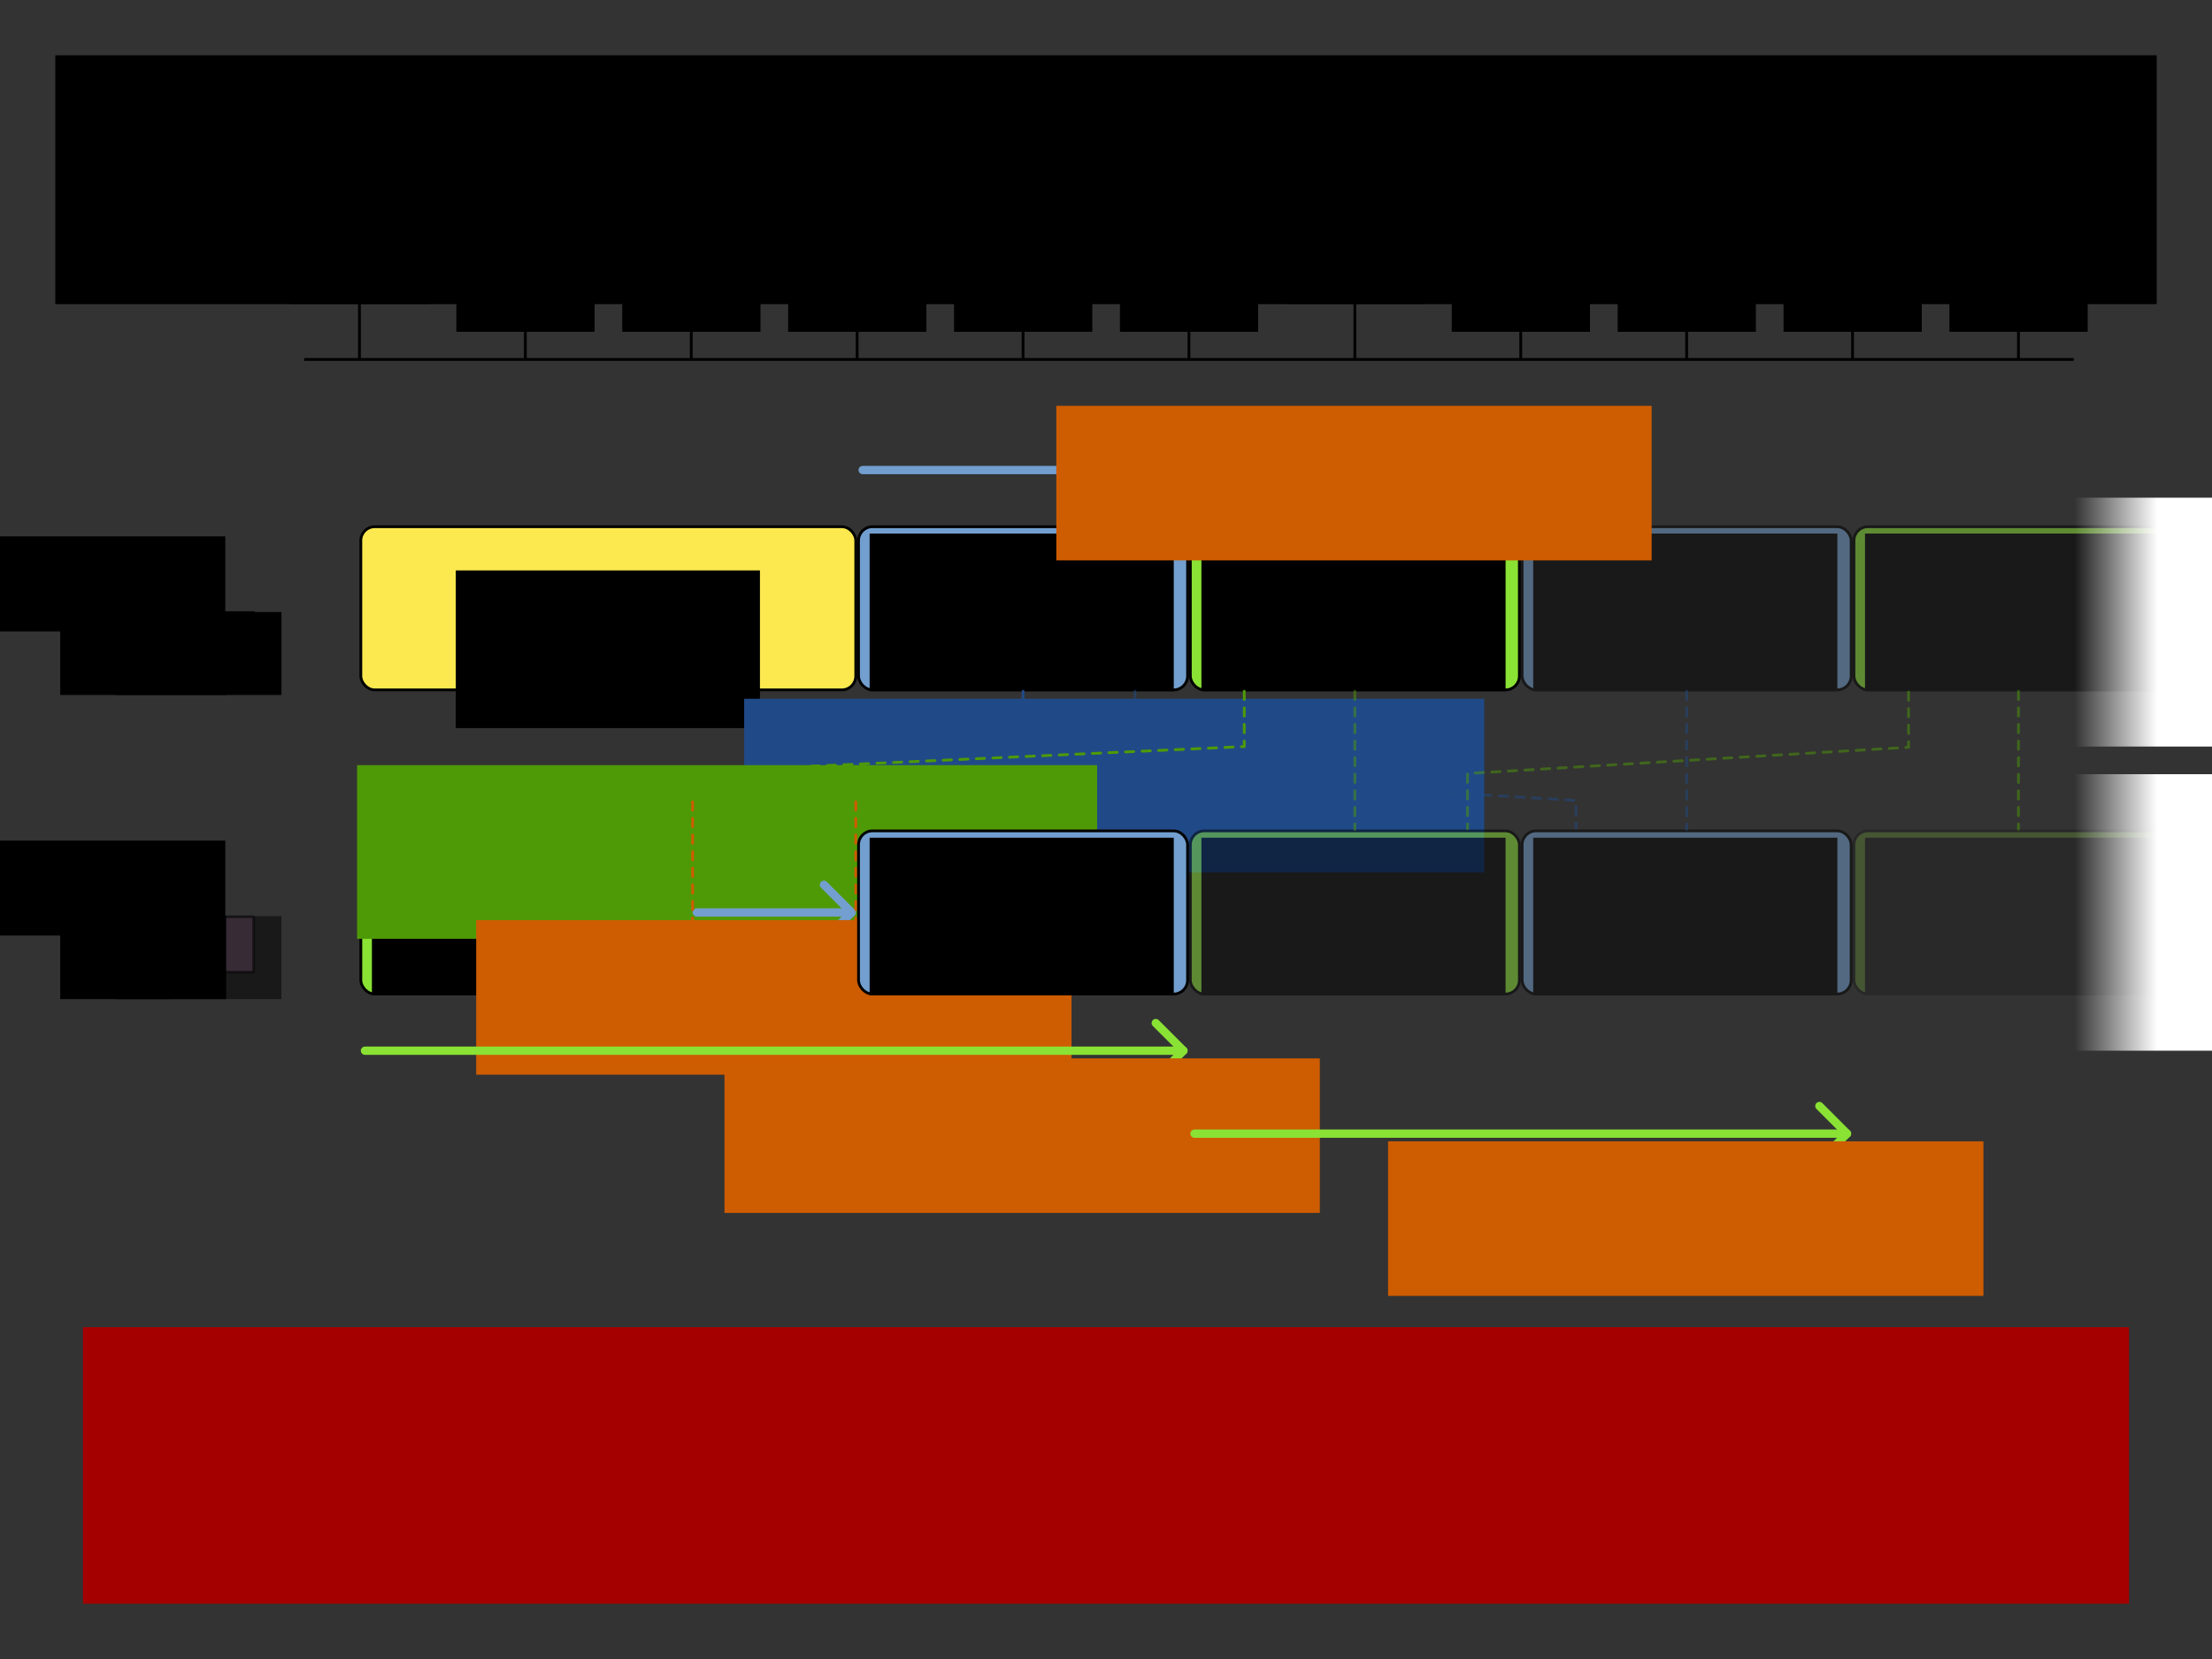 <?xml version="1.0" encoding="UTF-8" standalone="no"?>
<svg
   xmlns:dc="http://purl.org/dc/elements/1.1/"
   xmlns:cc="http://creativecommons.org/ns#"
   xmlns:rdf="http://www.w3.org/1999/02/22-rdf-syntax-ns#"
   xmlns:svg="http://www.w3.org/2000/svg"
   xmlns="http://www.w3.org/2000/svg"
   xmlns:xlink="http://www.w3.org/1999/xlink"
   xmlns:sodipodi="http://sodipodi.sourceforge.net/DTD/sodipodi-0.dtd"
   xmlns:inkscape="http://www.inkscape.org/namespaces/inkscape"
   enable-background="new"
   inkscape:export-ydpi="96"
   inkscape:export-xdpi="96"
   inkscape:export-filename="chainedThroughTimeAutomaticDelayUntilLastLoop.png"
   sodipodi:docname="chainedThroughTimeAutomaticDelayUntilLastLoop.svg"
   inkscape:version="1.0 (4035a4fb49, 2020-05-01)"
   version="1.1"
   id="svg2"
   height="600"
   width="800">
  <rect width="100%" height="100%" fill="#333333" stroke="none"/>
  <defs
     id="defs4">
    <marker
       inkscape:isstock="true"
       style="overflow:visible;"
       id="marker5265"
       refX="0.0"
       refY="0.0"
       orient="auto"
       inkscape:stockid="Arrow1Lend">
      <path
         transform="scale(0.8) rotate(180) translate(12.5,0)"
         style="fill-rule:evenodd;stroke:#555753;stroke-width:1pt;stroke-opacity:1;fill:#555753;fill-opacity:1"
         d="M 0.0,0.0 L 5.0,-5.0 L -12.5,0.0 L 5.0,5.0 L 0.0,0.0 z "
         id="path5267" />
    </marker>
    <marker
       inkscape:isstock="true"
       style="overflow:visible;"
       id="marker5129"
       refX="0.0"
       refY="0.0"
       orient="auto"
       inkscape:stockid="Arrow1Lend">
      <path
         transform="scale(0.8) rotate(180) translate(12.5,0)"
         style="fill-rule:evenodd;stroke:#555753;stroke-width:1pt;stroke-opacity:1;fill:#555753;fill-opacity:1"
         d="M 0.0,0.0 L 5.0,-5.0 L -12.5,0.0 L 5.0,5.0 L 0.0,0.0 z "
         id="path5131" />
    </marker>
    <marker
       inkscape:isstock="true"
       style="overflow:visible;"
       id="marker4999"
       refX="0.0"
       refY="0.0"
       orient="auto"
       inkscape:stockid="Arrow1Lend">
      <path
         transform="scale(0.8) rotate(180) translate(12.5,0)"
         style="fill-rule:evenodd;stroke:#555753;stroke-width:1pt;stroke-opacity:1;fill:#555753;fill-opacity:1"
         d="M 0.0,0.0 L 5.0,-5.0 L -12.5,0.0 L 5.0,5.0 L 0.0,0.0 z "
         id="path5001" />
    </marker>
    <marker
       inkscape:isstock="true"
       style="overflow:visible;"
       id="marker4875"
       refX="0.0"
       refY="0.0"
       orient="auto"
       inkscape:stockid="Arrow1Lend">
      <path
         transform="scale(0.8) rotate(180) translate(12.5,0)"
         style="fill-rule:evenodd;stroke:#555753;stroke-width:1pt;stroke-opacity:1;fill:#555753;fill-opacity:1"
         d="M 0.0,0.0 L 5.0,-5.0 L -12.5,0.0 L 5.0,5.0 L 0.0,0.0 z "
         id="path4877" />
    </marker>
    <marker
       inkscape:isstock="true"
       style="overflow:visible;"
       id="marker19925"
       refX="0.0"
       refY="0.0"
       orient="auto"
       inkscape:stockid="Arrow1Lend">
      <path
         transform="scale(0.8) rotate(180) translate(12.5,0)"
         style="fill-rule:evenodd;stroke:#555753;stroke-width:1pt;stroke-opacity:1;fill:#555753;fill-opacity:1"
         d="M 0.0,0.0 L 5.0,-5.0 L -12.5,0.0 L 5.0,5.0 L 0.0,0.0 z "
         id="path19927" />
    </marker>
    <marker
       inkscape:isstock="true"
       style="overflow:visible;"
       id="marker17859"
       refX="0.0"
       refY="0.0"
       orient="auto"
       inkscape:stockid="Arrow1Lend">
      <path
         transform="scale(0.8) rotate(180) translate(12.5,0)"
         style="fill-rule:evenodd;stroke:#555753;stroke-width:1pt;stroke-opacity:1;fill:#555753;fill-opacity:1"
         d="M 0.0,0.0 L 5.0,-5.0 L -12.5,0.0 L 5.0,5.0 L 0.0,0.0 z "
         id="path17861" />
    </marker>
    <marker
       inkscape:isstock="true"
       style="overflow:visible;"
       id="marker17771"
       refX="0.0"
       refY="0.0"
       orient="auto"
       inkscape:stockid="Arrow1Lend">
      <path
         transform="scale(0.8) rotate(180) translate(12.5,0)"
         style="fill-rule:evenodd;stroke:#555753;stroke-width:1pt;stroke-opacity:1;fill:#555753;fill-opacity:1"
         d="M 0.0,0.0 L 5.0,-5.0 L -12.5,0.0 L 5.0,5.0 L 0.0,0.0 z "
         id="path17773" />
    </marker>
    <marker
       inkscape:stockid="Arrow1Lend"
       orient="auto"
       refY="0.0"
       refX="0.0"
       id="marker11237"
       style="overflow:visible;"
       inkscape:isstock="true">
      <path
         id="path11239"
         d="M 0.0,0.0 L 5.0,-5.0 L -12.5,0.0 L 5.0,5.0 L 0.0,0.0 z "
         style="fill-rule:evenodd;stroke:#555753;stroke-width:1pt;stroke-opacity:1;fill:#555753;fill-opacity:1"
         transform="scale(0.8) rotate(180) translate(12.5,0)" />
    </marker>
    <marker
       inkscape:isstock="true"
       style="overflow:visible"
       id="marker4650"
       refX="0.0"
       refY="0.0"
       orient="auto"
       inkscape:stockid="Arrow1Lstart">
      <path
         transform="scale(0.8) translate(12.5,0)"
         style="fill-rule:evenodd;stroke:#ef2929;stroke-width:1pt;stroke-opacity:1;fill:#ef2929;fill-opacity:1"
         d="M 0.0,0.0 L 5.0,-5.0 L -12.5,0.0 L 5.0,5.0 L 0.0,0.0 z "
         id="path4652" />
    </marker>
    <marker
       inkscape:stockid="Arrow1Lstart"
       orient="auto"
       refY="0.0"
       refX="0.0"
       id="marker7822"
       style="overflow:visible"
       inkscape:isstock="true">
      <path
         id="path7824"
         d="M 0.0,0.0 L 5.0,-5.0 L -12.5,0.0 L 5.0,5.0 L 0.0,0.0 z "
         style="fill-rule:evenodd;stroke:#ef2929;stroke-width:1pt;stroke-opacity:1;fill:#ef2929;fill-opacity:1"
         transform="scale(0.8) translate(12.5,0)" />
    </marker>
    <marker
       inkscape:stockid="Arrow1Lstart"
       orient="auto"
       refY="0.0"
       refX="0.0"
       id="marker5765"
       style="overflow:visible"
       inkscape:isstock="true">
      <path
         id="path5767"
         d="M 0.0,0.0 L 5.0,-5.0 L -12.5,0.0 L 5.0,5.0 L 0.0,0.0 z "
         style="fill-rule:evenodd;stroke:#ef2929;stroke-width:1pt;stroke-opacity:1;fill:#ef2929;fill-opacity:1"
         transform="scale(0.8) translate(12.5,0)" />
    </marker>
    <inkscape:perspective
       id="perspective10"
       inkscape:persp3d-origin="372.04724 : 350.78739 : 1"
       inkscape:vp_z="744.09448 : 526.18109 : 1"
       inkscape:vp_y="0 : 1000 : 0"
       inkscape:vp_x="0 : 526.18109 : 1"
       sodipodi:type="inkscape:persp3d" />
    <inkscape:perspective
       sodipodi:type="inkscape:persp3d"
       inkscape:vp_x="0 : 0.5 : 1"
       inkscape:vp_y="0 : 1000 : 0"
       inkscape:vp_z="1 : 0.5 : 1"
       inkscape:persp3d-origin="0.5 : 0.33333333 : 1"
       id="perspective3633" />
    <inkscape:perspective
       sodipodi:type="inkscape:persp3d"
       inkscape:vp_x="0 : 0.5 : 1"
       inkscape:vp_y="0 : 1000 : 0"
       inkscape:vp_z="1 : 0.5 : 1"
       inkscape:persp3d-origin="0.5 : 0.33333333 : 1"
       id="perspective3633-0" />
    <inkscape:perspective
       sodipodi:type="inkscape:persp3d"
       inkscape:vp_x="0 : 0.5 : 1"
       inkscape:vp_y="0 : 1000 : 0"
       inkscape:vp_z="1 : 0.5 : 1"
       inkscape:persp3d-origin="0.5 : 0.33333333 : 1"
       id="perspective3633-4" />
    <inkscape:perspective
       sodipodi:type="inkscape:persp3d"
       inkscape:vp_x="0 : 0.5 : 1"
       inkscape:vp_y="0 : 1000 : 0"
       inkscape:vp_z="1 : 0.5 : 1"
       inkscape:persp3d-origin="0.5 : 0.33333333 : 1"
       id="perspective3633-6" />
    <inkscape:perspective
       sodipodi:type="inkscape:persp3d"
       inkscape:vp_x="0 : 0.5 : 1"
       inkscape:vp_y="0 : 1000 : 0"
       inkscape:vp_z="1 : 0.5 : 1"
       inkscape:persp3d-origin="0.5 : 0.33333333 : 1"
       id="perspective3702" />
    <inkscape:perspective
       sodipodi:type="inkscape:persp3d"
       inkscape:vp_x="0 : 0.5 : 1"
       inkscape:vp_y="0 : 1000 : 0"
       inkscape:vp_z="1 : 0.5 : 1"
       inkscape:persp3d-origin="0.5 : 0.33333333 : 1"
       id="perspective3740" />
    <inkscape:perspective
       sodipodi:type="inkscape:persp3d"
       inkscape:vp_x="0 : 0.5 : 1"
       inkscape:vp_y="0 : 1000 : 0"
       inkscape:vp_z="1 : 0.5 : 1"
       inkscape:persp3d-origin="0.5 : 0.33333333 : 1"
       id="perspective3775" />
    <inkscape:perspective
       sodipodi:type="inkscape:persp3d"
       inkscape:vp_x="0 : 0.5 : 1"
       inkscape:vp_y="0 : 1000 : 0"
       inkscape:vp_z="1 : 0.5 : 1"
       inkscape:persp3d-origin="0.5 : 0.33333333 : 1"
       id="perspective3775-7" />
    <inkscape:perspective
       sodipodi:type="inkscape:persp3d"
       inkscape:vp_x="0 : 0.5 : 1"
       inkscape:vp_y="0 : 1000 : 0"
       inkscape:vp_z="1 : 0.5 : 1"
       inkscape:persp3d-origin="0.5 : 0.33333333 : 1"
       id="perspective3775-4" />
    <inkscape:perspective
       sodipodi:type="inkscape:persp3d"
       inkscape:vp_x="0 : 0.5 : 1"
       inkscape:vp_y="0 : 1000 : 0"
       inkscape:vp_z="1 : 0.5 : 1"
       inkscape:persp3d-origin="0.5 : 0.33333333 : 1"
       id="perspective3775-75" />
    <inkscape:perspective
       sodipodi:type="inkscape:persp3d"
       inkscape:vp_x="0 : 0.5 : 1"
       inkscape:vp_y="0 : 1000 : 0"
       inkscape:vp_z="1 : 0.5 : 1"
       inkscape:persp3d-origin="0.5 : 0.33333333 : 1"
       id="perspective3896" />
    <inkscape:perspective
       sodipodi:type="inkscape:persp3d"
       inkscape:vp_x="0 : 0.5 : 1"
       inkscape:vp_y="0 : 1000 : 0"
       inkscape:vp_z="1 : 0.5 : 1"
       inkscape:persp3d-origin="0.5 : 0.33333333 : 1"
       id="perspective3896-4" />
    <inkscape:perspective
       sodipodi:type="inkscape:persp3d"
       inkscape:vp_x="0 : 0.5 : 1"
       inkscape:vp_y="0 : 1000 : 0"
       inkscape:vp_z="1 : 0.5 : 1"
       inkscape:persp3d-origin="0.5 : 0.33333333 : 1"
       id="perspective3927" />
    <inkscape:perspective
       sodipodi:type="inkscape:persp3d"
       inkscape:vp_x="0 : 0.5 : 1"
       inkscape:vp_y="0 : 1000 : 0"
       inkscape:vp_z="1 : 0.5 : 1"
       inkscape:persp3d-origin="0.5 : 0.33333333 : 1"
       id="perspective3927-3" />
    <inkscape:perspective
       sodipodi:type="inkscape:persp3d"
       inkscape:vp_x="0 : 0.5 : 1"
       inkscape:vp_y="0 : 1000 : 0"
       inkscape:vp_z="1 : 0.5 : 1"
       inkscape:persp3d-origin="0.5 : 0.33333333 : 1"
       id="perspective3927-8" />
    <inkscape:perspective
       sodipodi:type="inkscape:persp3d"
       inkscape:vp_x="0 : 0.5 : 1"
       inkscape:vp_y="0 : 1000 : 0"
       inkscape:vp_z="1 : 0.5 : 1"
       inkscape:persp3d-origin="0.5 : 0.33333333 : 1"
       id="perspective4002" />
    <inkscape:perspective
       sodipodi:type="inkscape:persp3d"
       inkscape:vp_x="0 : 0.5 : 1"
       inkscape:vp_y="0 : 1000 : 0"
       inkscape:vp_z="1 : 0.5 : 1"
       inkscape:persp3d-origin="0.5 : 0.33333333 : 1"
       id="perspective4002-7" />
    <inkscape:perspective
       sodipodi:type="inkscape:persp3d"
       inkscape:vp_x="0 : 0.5 : 1"
       inkscape:vp_y="0 : 1000 : 0"
       inkscape:vp_z="1 : 0.5 : 1"
       inkscape:persp3d-origin="0.5 : 0.33333333 : 1"
       id="perspective4002-2" />
    <inkscape:perspective
       sodipodi:type="inkscape:persp3d"
       inkscape:vp_x="0 : 0.5 : 1"
       inkscape:vp_y="0 : 1000 : 0"
       inkscape:vp_z="1 : 0.5 : 1"
       inkscape:persp3d-origin="0.5 : 0.33333333 : 1"
       id="perspective4077" />
    <inkscape:perspective
       sodipodi:type="inkscape:persp3d"
       inkscape:vp_x="0 : 0.5 : 1"
       inkscape:vp_y="0 : 1000 : 0"
       inkscape:vp_z="1 : 0.5 : 1"
       inkscape:persp3d-origin="0.5 : 0.33333333 : 1"
       id="perspective4077-4" />
    <inkscape:perspective
       sodipodi:type="inkscape:persp3d"
       inkscape:vp_x="0 : 0.5 : 1"
       inkscape:vp_y="0 : 1000 : 0"
       inkscape:vp_z="1 : 0.5 : 1"
       inkscape:persp3d-origin="0.5 : 0.33333333 : 1"
       id="perspective4077-46" />
    <inkscape:perspective
       sodipodi:type="inkscape:persp3d"
       inkscape:vp_x="0 : 0.5 : 1"
       inkscape:vp_y="0 : 1000 : 0"
       inkscape:vp_z="1 : 0.5 : 1"
       inkscape:persp3d-origin="0.5 : 0.33333333 : 1"
       id="perspective4152" />
    <inkscape:perspective
       sodipodi:type="inkscape:persp3d"
       inkscape:vp_x="0 : 0.5 : 1"
       inkscape:vp_y="0 : 1000 : 0"
       inkscape:vp_z="1 : 0.5 : 1"
       inkscape:persp3d-origin="0.5 : 0.33333333 : 1"
       id="perspective4152-7" />
    <inkscape:perspective
       sodipodi:type="inkscape:persp3d"
       inkscape:vp_x="0 : 0.5 : 1"
       inkscape:vp_y="0 : 1000 : 0"
       inkscape:vp_z="1 : 0.5 : 1"
       inkscape:persp3d-origin="0.5 : 0.33333333 : 1"
       id="perspective4152-0" />
    <inkscape:perspective
       sodipodi:type="inkscape:persp3d"
       inkscape:vp_x="0 : 0.5 : 1"
       inkscape:vp_y="0 : 1000 : 0"
       inkscape:vp_z="1 : 0.5 : 1"
       inkscape:persp3d-origin="0.5 : 0.33333333 : 1"
       id="perspective4227" />
    <inkscape:perspective
       sodipodi:type="inkscape:persp3d"
       inkscape:vp_x="0 : 0.5 : 1"
       inkscape:vp_y="0 : 1000 : 0"
       inkscape:vp_z="1 : 0.5 : 1"
       inkscape:persp3d-origin="0.5 : 0.33333333 : 1"
       id="perspective4227-1" />
    <inkscape:perspective
       sodipodi:type="inkscape:persp3d"
       inkscape:vp_x="0 : 0.5 : 1"
       inkscape:vp_y="0 : 1000 : 0"
       inkscape:vp_z="1 : 0.5 : 1"
       inkscape:persp3d-origin="0.5 : 0.33333333 : 1"
       id="perspective4227-3" />
    <inkscape:perspective
       sodipodi:type="inkscape:persp3d"
       inkscape:vp_x="0 : 0.5 : 1"
       inkscape:vp_y="0 : 1000 : 0"
       inkscape:vp_z="1 : 0.5 : 1"
       inkscape:persp3d-origin="0.5 : 0.33333333 : 1"
       id="perspective2987" />
    <inkscape:perspective
       sodipodi:type="inkscape:persp3d"
       inkscape:vp_x="0 : 0.5 : 1"
       inkscape:vp_y="0 : 1000 : 0"
       inkscape:vp_z="1 : 0.5 : 1"
       inkscape:persp3d-origin="0.5 : 0.33333333 : 1"
       id="perspective3018" />
    <inkscape:perspective
       sodipodi:type="inkscape:persp3d"
       inkscape:vp_x="0 : 0.5 : 1"
       inkscape:vp_y="0 : 1000 : 0"
       inkscape:vp_z="1 : 0.5 : 1"
       inkscape:persp3d-origin="0.5 : 0.33333333 : 1"
       id="perspective3049" />
    <marker
       inkscape:stockid="Arrow1Lstart"
       orient="auto"
       refY="0"
       refX="0"
       id="marker5765-0"
       style="overflow:visible"
       inkscape:isstock="true">
      <path
         id="path5767-0"
         d="M 0,0 5,-5 -12.5,0 5,5 0,0 Z"
         style="fill:#000000;fill-opacity:1;fill-rule:evenodd;stroke:#000000;stroke-width:1pt;stroke-opacity:1"
         transform="matrix(0.8,0,0,0.8,10,0)"
         inkscape:connector-curvature="0" />
    </marker>
    <marker
       inkscape:stockid="Arrow1Lstart"
       orient="auto"
       refY="0"
       refX="0"
       id="marker7822-2"
       style="overflow:visible"
       inkscape:isstock="true">
      <path
         id="path7824-8"
         d="M 0,0 5,-5 -12.5,0 5,5 0,0 Z"
         style="fill:#000000;fill-opacity:1;fill-rule:evenodd;stroke:#000000;stroke-width:1pt;stroke-opacity:1"
         transform="matrix(0.8,0,0,0.8,10,0)"
         inkscape:connector-curvature="0" />
    </marker>
    <marker
       inkscape:stockid="Arrow1Lend"
       orient="auto"
       refY="0"
       refX="0"
       id="marker11237-4"
       style="overflow:visible"
       inkscape:isstock="true">
      <path
         id="path11239-5"
         d="M 0,0 5,-5 -12.5,0 5,5 0,0 Z"
         style="fill:#555753;fill-opacity:1;fill-rule:evenodd;stroke:#555753;stroke-width:1pt;stroke-opacity:1"
         transform="matrix(-0.8,0,0,-0.8,-10,0)"
         inkscape:connector-curvature="0" />
    </marker>
    <marker
       inkscape:isstock="true"
       style="overflow:visible"
       id="marker17771-8"
       refX="0"
       refY="0"
       orient="auto"
       inkscape:stockid="Arrow1Lend">
      <path
         transform="matrix(-0.8,0,0,-0.8,-10,0)"
         style="fill:#555753;fill-opacity:1;fill-rule:evenodd;stroke:#555753;stroke-width:1pt;stroke-opacity:1"
         d="M 0,0 5,-5 -12.5,0 5,5 0,0 Z"
         id="path17773-8"
         inkscape:connector-curvature="0" />
    </marker>
    <marker
       inkscape:isstock="true"
       style="overflow:visible"
       id="marker17859-4"
       refX="0"
       refY="0"
       orient="auto"
       inkscape:stockid="Arrow1Lend">
      <path
         transform="matrix(-0.8,0,0,-0.8,-10,0)"
         style="fill:#555753;fill-opacity:1;fill-rule:evenodd;stroke:#555753;stroke-width:1pt;stroke-opacity:1"
         d="M 0,0 5,-5 -12.5,0 5,5 0,0 Z"
         id="path17861-9"
         inkscape:connector-curvature="0" />
    </marker>
    <marker
       inkscape:isstock="true"
       style="overflow:visible"
       id="marker5129-3"
       refX="0"
       refY="0"
       orient="auto"
       inkscape:stockid="Arrow1Lend">
      <path
         transform="matrix(-0.8,0,0,-0.8,-10,0)"
         style="fill:#555753;fill-opacity:1;fill-rule:evenodd;stroke:#555753;stroke-width:1pt;stroke-opacity:1"
         d="M 0,0 5,-5 -12.5,0 5,5 Z"
         id="path5131-6"
         inkscape:connector-curvature="0" />
    </marker>
    <marker
       inkscape:isstock="true"
       style="overflow:visible"
       id="marker5265-7"
       refX="0"
       refY="0"
       orient="auto"
       inkscape:stockid="Arrow1Lend">
      <path
         transform="matrix(-0.8,0,0,-0.8,-10,0)"
         style="fill:#555753;fill-opacity:1;fill-rule:evenodd;stroke:#555753;stroke-width:1pt;stroke-opacity:1"
         d="M 0,0 5,-5 -12.5,0 5,5 Z"
         id="path5267-5"
         inkscape:connector-curvature="0" />
    </marker>
    <marker
       inkscape:isstock="true"
       style="overflow:visible"
       id="marker4999-3"
       refX="0"
       refY="0"
       orient="auto"
       inkscape:stockid="Arrow1Lend">
      <path
         transform="matrix(-0.8,0,0,-0.8,-10,0)"
         style="fill:#555753;fill-opacity:1;fill-rule:evenodd;stroke:#555753;stroke-width:1pt;stroke-opacity:1"
         d="M 0,0 5,-5 -12.5,0 5,5 Z"
         id="path5001-5"
         inkscape:connector-curvature="0" />
    </marker>
    <marker
       inkscape:isstock="true"
       style="overflow:visible"
       id="marker4875-6"
       refX="0"
       refY="0"
       orient="auto"
       inkscape:stockid="Arrow1Lend">
      <path
         transform="matrix(-0.8,0,0,-0.8,-10,0)"
         style="fill:#555753;fill-opacity:1;fill-rule:evenodd;stroke:#555753;stroke-width:1pt;stroke-opacity:1"
         d="M 0,0 5,-5 -12.5,0 5,5 Z"
         id="path4877-2"
         inkscape:connector-curvature="0" />
    </marker>
    <marker
       inkscape:isstock="true"
       style="overflow:visible"
       id="marker19925-9"
       refX="0"
       refY="0"
       orient="auto"
       inkscape:stockid="Arrow1Lend">
      <path
         transform="matrix(-0.8,0,0,-0.8,-10,0)"
         style="fill:#555753;fill-opacity:1;fill-rule:evenodd;stroke:#555753;stroke-width:1pt;stroke-opacity:1"
         d="M 0,0 5,-5 -12.5,0 5,5 Z"
         id="path19927-1"
         inkscape:connector-curvature="0" />
    </marker>
    <marker
       inkscape:isstock="true"
       style="overflow:visible"
       id="marker17771-8-2"
       refX="0"
       refY="0"
       orient="auto"
       inkscape:stockid="Arrow1Lend">
      <path
         transform="matrix(-0.8,0,0,-0.8,-10,0)"
         style="fill:#555753;fill-opacity:1;fill-rule:evenodd;stroke:#555753;stroke-width:1pt;stroke-opacity:1"
         d="M 0,0 5,-5 -12.5,0 5,5 Z"
         id="path17773-8-7"
         inkscape:connector-curvature="0" />
    </marker>
    <marker
       inkscape:isstock="true"
       style="overflow:visible"
       id="marker17859-4-0"
       refX="0"
       refY="0"
       orient="auto"
       inkscape:stockid="Arrow1Lend">
      <path
         transform="matrix(-0.8,0,0,-0.8,-10,0)"
         style="fill:#555753;fill-opacity:1;fill-rule:evenodd;stroke:#555753;stroke-width:1pt;stroke-opacity:1"
         d="M 0,0 5,-5 -12.5,0 5,5 Z"
         id="path17861-9-9"
         inkscape:connector-curvature="0" />
    </marker>
    <linearGradient
       inkscape:collect="always"
       id="linearGradient573">
      <stop
         style="stop-color:#ffffff;stop-opacity:1;"
         offset="0"
         id="stop569" />
      <stop
         style="stop-color:#ffffff;stop-opacity:0"
         offset="1"
         id="stop571" />
    </linearGradient>
    <linearGradient
       y2="702.362"
       x2="760"
       y1="702.362"
       x1="778"
       gradientTransform="matrix(1.667,0,0,0.5,-516.667,-21.181)"
       gradientUnits="userSpaceOnUse"
       id="linearGradient1067"
       xlink:href="#linearGradient573"
       inkscape:collect="always" />
    <linearGradient
       gradientTransform="matrix(1.667,0,0,0.45,-516.667,-91.063)"
       gradientUnits="userSpaceOnUse"
       y2="702.362"
       x2="760"
       y1="702.362"
       x1="778"
       id="linearGradient575-3"
       xlink:href="#linearGradient573"
       inkscape:collect="always" />
  </defs>
  <sodipodi:namedview
     inkscape:document-rotation="0"
     inkscape:snap-to-guides="true"
     inkscape:snap-object-midpoints="true"
     inkscape:snap-center="true"
     inkscape:bbox-paths="true"
     inkscape:snap-bbox-midpoints="true"
     inkscape:snap-bbox-edge-midpoints="true"
     inkscape:bbox-nodes="true"
     inkscape:snap-intersection-paths="true"
     inkscape:snap-nodes="true"
     inkscape:snap-smooth-nodes="true"
     inkscape:object-nodes="true"
     inkscape:object-paths="true"
     inkscape:guide-bbox="true"
     showguides="false"
     inkscape:snap-bbox="true"
     inkscape:snap-grids="true"
     inkscape:window-maximized="1"
     inkscape:window-y="34"
     inkscape:window-x="0"
     inkscape:window-height="1009"
     inkscape:window-width="1920"
     gridtolerance="10"
     borderlayer="true"
     width="800px"
     showgrid="true"
     inkscape:current-layer="layer4"
     inkscape:document-units="px"
     inkscape:cy="300"
     inkscape:cx="400"
     inkscape:zoom="1.245"
     inkscape:pageshadow="2"
     inkscape:pageopacity="1"
     borderopacity="1.0"
     bordercolor="#666666"
     pagecolor="#ffffff"
     id="base">
    <inkscape:grid
       originy="0"
       originx="0"
       id="grid2845"
       type="xygrid"
       dotted="true"
       spacingy="10"
       spacingx="10"
       snapvisiblegridlinesonly="true"
       enabled="true"
       visible="true"
       empspacing="10" />
  </sodipodi:namedview>
  <g
     style="display:inline"
     transform="translate(0,-452.362)"
     id="layer1"
     inkscape:groupmode="layer"
     inkscape:label="Base">
    <flowRoot
       transform="translate(-20,252.362)"
       style="font-style:normal;font-variant:normal;font-weight:normal;font-stretch:normal;line-height:0.01%;font-family:'Liberation Sans';-inkscape-font-specification:'Liberation Sans, Normal';text-align:center;writing-mode:lr-tb;text-anchor:middle;opacity:1;fill:#000000;fill-opacity:1;stroke:none"
       id="flowRoot4302"
       xml:space="preserve"><flowRegion
         id="flowRegion4304"><rect
           style="font-size:36px;text-align:center;text-anchor:middle"
           y="220"
           x="40"
           height="90"
           width="760"
           id="rect4306" /></flowRegion><flowPara
         style="font-size:36px;line-height:1.25"
         id="flowPara4621">Auto delay until last: loop detection</flowPara></flowRoot>
    <g
       style="opacity:1"
       transform="translate(0,20)"
       id="g3709" />
    <flowRoot
       style="font-style:normal;font-weight:normal;line-height:0.01%;font-family:sans-serif;letter-spacing:0px;word-spacing:0px;opacity:1;fill:#000000;fill-opacity:1;stroke:none;stroke-width:1px;stroke-linecap:butt;stroke-linejoin:miter;stroke-opacity:1"
       id="flowRoot4157"
       xml:space="preserve"><flowRegion
         style="font-family:sans-serif"
         id="flowRegion4159"><rect
           style="font-family:sans-serif"
           y="-53.933"
           x="16.011"
           height="72.472"
           width="10.955"
           id="rect4161" /></flowRegion><flowPara
         style="font-size:40px;line-height:1.25;font-family:sans-serif"
         id="flowPara4163"> </flowPara></flowRoot>
    <flowRoot
       style="font-style:normal;font-variant:normal;font-weight:normal;font-stretch:normal;line-height:0.01%;font-family:'Liberation Sans';-inkscape-font-specification:'Liberation Sans, Normal';text-align:center;writing-mode:lr-tb;text-anchor:middle;display:inline;opacity:1;fill:#000000;fill-opacity:1;stroke:none"
       id="flowRoot4302-6"
       xml:space="preserve"
       transform="translate(-20,372.362)"><flowRegion
         id="flowRegion4304-7"><rect
           style="font-size:14px;text-align:center;text-anchor:middle"
           y="150"
           x="50"
           height="30"
           width="740"
           id="rect4306-3" /></flowRegion><flowPara
         style="font-size:14px;line-height:1.25"
         id="flowPara4308-6">Loop detection is critical with more than once group of simultaneous tasks. It must be deterministic</flowPara></flowRoot>
    <path
       sodipodi:nodetypes="cc"
       inkscape:connector-curvature="0"
       id="path3888"
       d="m 130,562.362 v 20"
       style="color:#000000;display:inline;overflow:visible;visibility:visible;opacity:1;fill:none;fill-opacity:1;fill-rule:nonzero;stroke:#000000;stroke-width:1;stroke-linecap:butt;stroke-linejoin:miter;stroke-miterlimit:4;stroke-dasharray:none;stroke-dashoffset:0;stroke-opacity:1;marker:none;enable-background:accumulate" />
    <flowRoot
       transform="translate(-237.276,554.33)"
       xml:space="preserve"
       id="flowRoot4770"
       style="font-style:normal;font-variant:normal;font-weight:normal;font-stretch:normal;line-height:0.01%;font-family:'Liberation Sans';-inkscape-font-specification:'Liberation Sans, Normal';text-align:center;writing-mode:lr-tb;text-anchor:middle;display:inline;opacity:1;fill:#000000;fill-opacity:1;stroke:none"><flowRegion
         id="flowRegion4772"><rect
           id="rect4774"
           width="50"
           height="20"
           x="342.449"
           y="-11.968"
           style="font-size:12.5px;text-align:center;text-anchor:middle" /></flowRegion><flowPara
         id="flowPara4776"
         style="font-size:12.5px;line-height:1.25">9:00</flowPara></flowRoot>
    <path
       sodipodi:nodetypes="cc"
       style="color:#000000;display:inline;overflow:visible;visibility:visible;opacity:1;fill:none;fill-opacity:1;fill-rule:nonzero;stroke:#000000;stroke-width:1;stroke-linecap:butt;stroke-linejoin:miter;stroke-miterlimit:4;stroke-dasharray:none;stroke-dashoffset:0;stroke-opacity:1;marker:none;enable-background:accumulate"
       d="M 110,582.362 H 750"
       id="path4778"
       inkscape:connector-curvature="0" />
    <path
       style="color:#000000;display:inline;overflow:visible;visibility:visible;opacity:1;fill:none;fill-opacity:1;fill-rule:nonzero;stroke:#000000;stroke-width:1;stroke-linecap:butt;stroke-linejoin:miter;stroke-miterlimit:4;stroke-dasharray:none;stroke-dashoffset:0;stroke-opacity:1;marker:none;enable-background:accumulate"
       d="m 190,572.362 v 10"
       id="path4780"
       inkscape:connector-curvature="0" />
    <flowRoot
       style="font-style:normal;font-variant:normal;font-weight:normal;font-stretch:normal;line-height:0.01%;font-family:'Liberation Sans';-inkscape-font-specification:'Liberation Sans, Normal';text-align:center;writing-mode:lr-tb;text-anchor:middle;display:inline;opacity:1;fill:#000000;fill-opacity:1;stroke:none"
       id="flowRoot4788"
       xml:space="preserve"
       transform="translate(-177.406,564.331)"><flowRegion
         id="flowRegion4790"><rect
           style="font-size:12.5px;text-align:center;text-anchor:middle"
           y="-11.968"
           x="342.449"
           height="20"
           width="50"
           id="rect4792" /></flowRegion><flowPara
         id="flowPara4794"
         style="font-size:12.5px;line-height:1.25">9:10</flowPara></flowRoot>
    <flowRoot
       transform="translate(-117.406,564.331)"
       xml:space="preserve"
       id="flowRoot4796"
       style="font-style:normal;font-variant:normal;font-weight:normal;font-stretch:normal;line-height:0.01%;font-family:'Liberation Sans';-inkscape-font-specification:'Liberation Sans, Normal';text-align:center;writing-mode:lr-tb;text-anchor:middle;display:inline;opacity:1;fill:#000000;fill-opacity:1;stroke:none"><flowRegion
         id="flowRegion4798"><rect
           id="rect4800"
           width="50"
           height="20"
           x="342.449"
           y="-11.968"
           style="font-size:12.5px;text-align:center;text-anchor:middle" /></flowRegion><flowPara
         id="flowPara4802"
         style="font-size:12.5px;line-height:1.25">9:20</flowPara></flowRoot>
    <flowRoot
       transform="translate(-57.406,564.331)"
       xml:space="preserve"
       id="flowRoot4804"
       style="font-style:normal;font-variant:normal;font-weight:normal;font-stretch:normal;line-height:0.01%;font-family:'Liberation Sans';-inkscape-font-specification:'Liberation Sans, Normal';text-align:center;writing-mode:lr-tb;text-anchor:middle;display:inline;opacity:1;fill:#000000;fill-opacity:1;stroke:none"><flowRegion
         id="flowRegion4806"><rect
           id="rect4808"
           width="50"
           height="20"
           x="342.449"
           y="-11.968"
           style="font-size:12.5px;text-align:center;text-anchor:middle" /></flowRegion><flowPara
         id="flowPara4810"
         style="font-size:12.5px;line-height:1.25">9:30</flowPara></flowRoot>
    <path
       inkscape:connector-curvature="0"
       id="path1764"
       d="m 250,572.362 v 10"
       style="color:#000000;display:inline;overflow:visible;visibility:visible;opacity:1;fill:none;fill-opacity:1;fill-rule:nonzero;stroke:#000000;stroke-width:1;stroke-linecap:butt;stroke-linejoin:miter;stroke-miterlimit:4;stroke-dasharray:none;stroke-dashoffset:0;stroke-opacity:1;marker:none;enable-background:accumulate" />
    <path
       style="color:#000000;display:inline;overflow:visible;visibility:visible;opacity:1;fill:none;fill-opacity:1;fill-rule:nonzero;stroke:#000000;stroke-width:1;stroke-linecap:butt;stroke-linejoin:miter;stroke-miterlimit:4;stroke-dasharray:none;stroke-dashoffset:0;stroke-opacity:1;marker:none;enable-background:accumulate"
       d="m 310,572.362 v 10"
       id="path1766"
       inkscape:connector-curvature="0" />
    <path
       inkscape:connector-curvature="0"
       id="path1768"
       d="m 370,572.362 v 10"
       style="color:#000000;display:inline;overflow:visible;visibility:visible;opacity:1;fill:none;fill-opacity:1;fill-rule:nonzero;stroke:#000000;stroke-width:1;stroke-linecap:butt;stroke-linejoin:miter;stroke-miterlimit:4;stroke-dasharray:none;stroke-dashoffset:0;stroke-opacity:1;marker:none;enable-background:accumulate" />
    <path
       style="color:#000000;display:inline;overflow:visible;visibility:visible;opacity:1;fill:none;fill-opacity:1;fill-rule:nonzero;stroke:#000000;stroke-width:1;stroke-linecap:butt;stroke-linejoin:miter;stroke-miterlimit:4;stroke-dasharray:none;stroke-dashoffset:0;stroke-opacity:1;marker:none;enable-background:accumulate"
       d="m 430,572.362 v 10"
       id="path1770"
       inkscape:connector-curvature="0" />
    <path
       style="color:#000000;display:inline;overflow:visible;visibility:visible;opacity:1;fill:none;fill-opacity:1;fill-rule:nonzero;stroke:#000000;stroke-width:1;stroke-linecap:butt;stroke-linejoin:miter;stroke-miterlimit:4;stroke-dasharray:none;stroke-dashoffset:0;stroke-opacity:1;marker:none;enable-background:accumulate"
       d="m 550,572.362 v 10"
       id="path1774"
       inkscape:connector-curvature="0" />
    <path
       inkscape:connector-curvature="0"
       id="path1776"
       d="m 610,572.362 v 10"
       style="color:#000000;display:inline;overflow:visible;visibility:visible;opacity:1;fill:none;fill-opacity:1;fill-rule:nonzero;stroke:#000000;stroke-width:1;stroke-linecap:butt;stroke-linejoin:miter;stroke-miterlimit:4;stroke-dasharray:none;stroke-dashoffset:0;stroke-opacity:1;marker:none;enable-background:accumulate" />
    <path
       style="color:#000000;display:inline;overflow:visible;visibility:visible;opacity:1;fill:none;fill-opacity:1;fill-rule:nonzero;stroke:#000000;stroke-width:1;stroke-linecap:butt;stroke-linejoin:miter;stroke-miterlimit:4;stroke-dasharray:none;stroke-dashoffset:0;stroke-opacity:1;marker:none;enable-background:accumulate"
       d="m 670,572.362 v 10"
       id="path1778"
       inkscape:connector-curvature="0" />
    <path
       inkscape:connector-curvature="0"
       id="path1780"
       d="m 730,572.362 v 10"
       style="color:#000000;display:inline;overflow:visible;visibility:visible;opacity:1;fill:none;fill-opacity:1;fill-rule:nonzero;stroke:#000000;stroke-width:1;stroke-linecap:butt;stroke-linejoin:miter;stroke-miterlimit:4;stroke-dasharray:none;stroke-dashoffset:0;stroke-opacity:1;marker:none;enable-background:accumulate" />
    <flowRoot
       style="font-style:normal;font-variant:normal;font-weight:normal;font-stretch:normal;line-height:0.01%;font-family:'Liberation Sans';-inkscape-font-specification:'Liberation Sans, Normal';text-align:center;writing-mode:lr-tb;text-anchor:middle;display:inline;opacity:1;fill:#000000;fill-opacity:1;stroke:none"
       id="flowRoot1788"
       xml:space="preserve"
       transform="translate(2.594,564.331)"><flowRegion
         id="flowRegion1784"><rect
           style="font-size:12.5px;text-align:center;text-anchor:middle"
           y="-11.968"
           x="342.449"
           height="20"
           width="50"
           id="rect1782" /></flowRegion><flowPara
         style="font-size:12.5px;line-height:1.25"
         id="flowPara1786">9:40</flowPara></flowRoot>
    <flowRoot
       transform="translate(62.594,564.331)"
       xml:space="preserve"
       id="flowRoot1796"
       style="font-style:normal;font-variant:normal;font-weight:normal;font-stretch:normal;line-height:0.01%;font-family:'Liberation Sans';-inkscape-font-specification:'Liberation Sans, Normal';text-align:center;writing-mode:lr-tb;text-anchor:middle;display:inline;opacity:1;fill:#000000;fill-opacity:1;stroke:none"><flowRegion
         id="flowRegion1792"><rect
           id="rect1790"
           width="50"
           height="20"
           x="342.449"
           y="-11.968"
           style="font-size:12.5px;text-align:center;text-anchor:middle" /></flowRegion><flowPara
         id="flowPara1794"
         style="font-size:12.5px;line-height:1.25">9:50</flowPara></flowRoot>
    <flowRoot
       transform="translate(182.594,564.331)"
       xml:space="preserve"
       id="flowRoot1812"
       style="font-style:normal;font-variant:normal;font-weight:normal;font-stretch:normal;line-height:0.01%;font-family:'Liberation Sans';-inkscape-font-specification:'Liberation Sans, Normal';text-align:center;writing-mode:lr-tb;text-anchor:middle;display:inline;opacity:1;fill:#000000;fill-opacity:1;stroke:none"><flowRegion
         id="flowRegion1808"><rect
           id="rect1806"
           width="50"
           height="20"
           x="342.449"
           y="-11.968"
           style="font-size:12.5px;text-align:center;text-anchor:middle" /></flowRegion><flowPara
         id="flowPara1810"
         style="font-size:12.5px;line-height:1.25">10:10</flowPara></flowRoot>
    <flowRoot
       style="font-style:normal;font-variant:normal;font-weight:normal;font-stretch:normal;line-height:0.01%;font-family:'Liberation Sans';-inkscape-font-specification:'Liberation Sans, Normal';text-align:center;writing-mode:lr-tb;text-anchor:middle;display:inline;opacity:1;fill:#000000;fill-opacity:1;stroke:none"
       id="flowRoot1820"
       xml:space="preserve"
       transform="translate(242.594,564.331)"><flowRegion
         id="flowRegion1816"><rect
           style="font-size:12.5px;text-align:center;text-anchor:middle"
           y="-11.968"
           x="342.449"
           height="20"
           width="50"
           id="rect1814" /></flowRegion><flowPara
         style="font-size:12.5px;line-height:1.25"
         id="flowPara1818">10:20</flowPara></flowRoot>
    <flowRoot
       transform="translate(302.594,564.331)"
       xml:space="preserve"
       id="flowRoot1828"
       style="font-style:normal;font-variant:normal;font-weight:normal;font-stretch:normal;line-height:0.01%;font-family:'Liberation Sans';-inkscape-font-specification:'Liberation Sans, Normal';text-align:center;writing-mode:lr-tb;text-anchor:middle;display:inline;opacity:1;fill:#000000;fill-opacity:1;stroke:none"><flowRegion
         id="flowRegion1824"><rect
           id="rect1822"
           width="50"
           height="20"
           x="342.449"
           y="-11.968"
           style="font-size:12.5px;text-align:center;text-anchor:middle" /></flowRegion><flowPara
         id="flowPara1826"
         style="font-size:12.5px;line-height:1.25">10:30</flowPara></flowRoot>
    <flowRoot
       style="font-style:normal;font-variant:normal;font-weight:normal;font-stretch:normal;line-height:0.01%;font-family:'Liberation Sans';-inkscape-font-specification:'Liberation Sans, Normal';text-align:center;writing-mode:lr-tb;text-anchor:middle;display:inline;opacity:1;fill:#000000;fill-opacity:1;stroke:none"
       id="flowRoot1836"
       xml:space="preserve"
       transform="translate(362.594,564.331)"><flowRegion
         id="flowRegion1832"><rect
           style="font-size:12.5px;text-align:center;text-anchor:middle"
           y="-11.968"
           x="342.449"
           height="20"
           width="50"
           id="rect1830" /></flowRegion><flowPara
         style="font-size:12.5px;line-height:1.25"
         id="flowPara1834">10:40</flowPara></flowRoot>
    <path
       style="color:#000000;display:inline;overflow:visible;visibility:visible;opacity:1;fill:none;fill-opacity:1;fill-rule:nonzero;stroke:#000000;stroke-width:1;stroke-linecap:butt;stroke-linejoin:miter;stroke-miterlimit:4;stroke-dasharray:none;stroke-dashoffset:0;stroke-opacity:1;marker:none;enable-background:accumulate"
       d="m 490,562.362 v 20"
       id="path1838"
       inkscape:connector-curvature="0"
       sodipodi:nodetypes="cc" />
    <flowRoot
       style="font-style:normal;font-variant:normal;font-weight:normal;font-stretch:normal;line-height:0.01%;font-family:'Liberation Sans';-inkscape-font-specification:'Liberation Sans, Normal';text-align:center;writing-mode:lr-tb;text-anchor:middle;display:inline;opacity:1;fill:#000000;fill-opacity:1;stroke:none"
       id="flowRoot1846"
       xml:space="preserve"
       transform="translate(122.594,554.33)"><flowRegion
         id="flowRegion1842"><rect
           style="font-size:12.5px;text-align:center;text-anchor:middle"
           y="-11.968"
           x="342.449"
           height="20"
           width="50"
           id="rect1840" /></flowRegion><flowPara
         style="font-size:12.5px;line-height:1.25"
         id="flowPara1844">10:00</flowPara></flowRoot>
    <g
       transform="translate(0,15.568)"
       id="g3629">
      <flowRoot
         transform="translate(-418.521,637.004)"
         xml:space="preserve"
         id="flowRoot5594"
         style="font-style:normal;font-variant:normal;font-weight:normal;font-stretch:normal;font-size:21.333px;line-height:0.01%;font-family:'Liberation Sans';-inkscape-font-specification:'Liberation Sans, Normal';text-align:end;writing-mode:lr-tb;text-anchor:end;display:inline;opacity:1;fill:#000000;fill-opacity:1;stroke:none"><flowRegion
           id="flowRegion5596"
           style="font-size:21.333px"><rect
             id="rect5598"
             width="90"
             height="34.359"
             x="410"
             y="-6.223"
             style="font-size:21.333px;text-align:end;text-anchor:end" /></flowRegion><flowPara
           id="flowPara5600"
           style="font-size:21.333px;line-height:1.25">Ann</flowPara></flowRoot>
      <g
         id="g3607"
         transform="translate(-8.276,-4)">
        <rect
           y="662.362"
           x="40"
           height="20"
           width="20"
           id="rect3562"
           style="color:#000000;display:inline;overflow:visible;visibility:visible;opacity:1;vector-effect:none;fill:#fce94f;fill-opacity:1;fill-rule:nonzero;stroke:#000000;stroke-width:1;stroke-linecap:round;stroke-linejoin:round;stroke-miterlimit:4;stroke-dasharray:none;stroke-dashoffset:0;stroke-opacity:1;marker:none;enable-background:accumulate" />
        <rect
           style="color:#000000;display:inline;overflow:visible;visibility:visible;opacity:1;vector-effect:none;fill:#729fcf;fill-opacity:1;fill-rule:nonzero;stroke:#000000;stroke-width:1;stroke-linecap:round;stroke-linejoin:round;stroke-miterlimit:4;stroke-dasharray:none;stroke-dashoffset:0;stroke-opacity:1;marker:none;enable-background:accumulate"
           id="rect3564"
           width="20"
           height="20"
           x="60"
           y="662.362" />
        <rect
           y="662.362"
           x="80"
           height="20"
           width="20"
           id="rect3566"
           style="color:#000000;display:inline;overflow:visible;visibility:visible;opacity:1;vector-effect:none;fill:#8ae234;fill-opacity:1;fill-rule:nonzero;stroke:#000000;stroke-width:1;stroke-linecap:round;stroke-linejoin:round;stroke-miterlimit:4;stroke-dasharray:none;stroke-dashoffset:0;stroke-opacity:1;marker:none;enable-background:accumulate" />
        <flowRoot
           transform="translate(-420.68,669.648)"
           xml:space="preserve"
           id="flowRoot3574"
           style="font-style:normal;font-variant:normal;font-weight:normal;font-stretch:normal;font-size:21.333px;line-height:0.01%;font-family:'Liberation Sans';-inkscape-font-specification:'Liberation Sans, Normal';text-align:center;writing-mode:lr-tb;text-anchor:middle;display:inline;opacity:1;fill:#000000;fill-opacity:1;stroke:none"><flowRegion
             id="flowRegion3570"
             style="font-size:21.333px;text-align:center;text-anchor:middle"><rect
               id="rect3568"
               width="40"
               height="30"
               x="450.745"
               y="-7.507"
               style="font-size:21.333px;text-align:center;text-anchor:middle" /></flowRegion><flowPara
             id="flowPara3572"
             style="font-size:18.667px;line-height:1.25;text-align:center;text-anchor:middle">0</flowPara></flowRoot>
        <flowRoot
           style="font-style:normal;font-variant:normal;font-weight:normal;font-stretch:normal;font-size:21.333px;line-height:0.01%;font-family:'Liberation Sans';-inkscape-font-specification:'Liberation Sans, Normal';text-align:center;writing-mode:lr-tb;text-anchor:middle;display:inline;opacity:1;fill:#000000;fill-opacity:1;stroke:none"
           id="flowRoot3582"
           xml:space="preserve"
           transform="translate(-400.68,669.648)"><flowRegion
             style="font-size:21.333px;text-align:center;text-anchor:middle"
             id="flowRegion3578"><rect
               style="font-size:21.333px;text-align:center;text-anchor:middle"
               y="-7.507"
               x="450.745"
               height="30"
               width="40"
               id="rect3576" /></flowRegion><flowPara
             style="font-size:18.667px;line-height:1.25;text-align:center;text-anchor:middle"
             id="flowPara3580">1</flowPara></flowRoot>
        <flowRoot
           transform="translate(-380.68,669.648)"
           xml:space="preserve"
           id="flowRoot3590"
           style="font-style:normal;font-variant:normal;font-weight:normal;font-stretch:normal;font-size:21.333px;line-height:0.01%;font-family:'Liberation Sans';-inkscape-font-specification:'Liberation Sans, Normal';text-align:center;writing-mode:lr-tb;text-anchor:middle;display:inline;opacity:1;fill:#000000;fill-opacity:1;stroke:none"><flowRegion
             id="flowRegion3586"
             style="font-size:21.333px;text-align:center;text-anchor:middle"><rect
               id="rect3584"
               width="40"
               height="30"
               x="450.745"
               y="-7.507"
               style="font-size:21.333px;text-align:center;text-anchor:middle" /></flowRegion><flowPara
             id="flowPara3588"
             style="font-size:18.667px;line-height:1.25;text-align:center;text-anchor:middle">2</flowPara></flowRoot>
      </g>
    </g>
    <g
       id="g3671"
       transform="translate(0,125.568)">
      <flowRoot
         style="font-style:normal;font-variant:normal;font-weight:normal;font-stretch:normal;font-size:21.333px;line-height:0.01%;font-family:'Liberation Sans';-inkscape-font-specification:'Liberation Sans, Normal';text-align:end;writing-mode:lr-tb;text-anchor:end;display:inline;opacity:1;fill:#000000;fill-opacity:1;stroke:none"
         id="flowRoot3637"
         xml:space="preserve"
         transform="translate(-418.521,637.004)"><flowRegion
           style="font-size:21.333px"
           id="flowRegion3633"><rect
             style="font-size:21.333px;text-align:end;text-anchor:end"
             y="-6.223"
             x="410"
             height="34.359"
             width="90"
             id="rect3631" /></flowRegion><flowPara
           style="font-size:21.333px;line-height:1.25"
           id="flowPara3635">Beth</flowPara></flowRoot>
      <g
         transform="translate(-8.276,-4)"
         id="g3669">
        <rect
           style="color:#000000;display:inline;overflow:visible;visibility:visible;opacity:1;vector-effect:none;fill:#8ae234;fill-opacity:1;fill-rule:nonzero;stroke:#000000;stroke-width:1;stroke-linecap:round;stroke-linejoin:round;stroke-miterlimit:4;stroke-dasharray:none;stroke-dashoffset:0;stroke-opacity:1;marker:none;enable-background:accumulate"
           id="rect3639"
           width="20"
           height="20"
           x="40"
           y="662.362" />
        <rect
           y="662.362"
           x="60"
           height="20"
           width="20"
           id="rect3641"
           style="color:#000000;display:inline;overflow:visible;visibility:visible;opacity:1;vector-effect:none;fill:#729fcf;fill-opacity:1;fill-rule:nonzero;stroke:#000000;stroke-width:1;stroke-linecap:round;stroke-linejoin:round;stroke-miterlimit:4;stroke-dasharray:none;stroke-dashoffset:0;stroke-opacity:1;marker:none;enable-background:accumulate" />
        <rect
           style="color:#000000;display:inline;overflow:visible;visibility:visible;opacity:0.5;vector-effect:none;fill:#ad7fa8;fill-opacity:1;fill-rule:nonzero;stroke:#000000;stroke-width:1;stroke-linecap:round;stroke-linejoin:round;stroke-miterlimit:4;stroke-dasharray:none;stroke-dashoffset:0;stroke-opacity:1;marker:none;enable-background:accumulate"
           id="rect3643"
           width="20"
           height="20"
           x="80"
           y="662.362" />
        <flowRoot
           style="font-style:normal;font-variant:normal;font-weight:normal;font-stretch:normal;font-size:21.333px;line-height:0.01%;font-family:'Liberation Sans';-inkscape-font-specification:'Liberation Sans, Normal';text-align:center;writing-mode:lr-tb;text-anchor:middle;display:inline;opacity:1;fill:#000000;fill-opacity:1;stroke:none"
           id="flowRoot3651"
           xml:space="preserve"
           transform="translate(-420.68,669.648)"><flowRegion
             style="font-size:21.333px;text-align:center;text-anchor:middle"
             id="flowRegion3647"><rect
               style="font-size:21.333px;text-align:center;text-anchor:middle"
               y="-7.507"
               x="450.745"
               height="30"
               width="40"
               id="rect3645" /></flowRegion><flowPara
             style="font-size:18.667px;line-height:1.25;text-align:center;text-anchor:middle"
             id="flowPara3649">0</flowPara></flowRoot>
        <flowRoot
           transform="translate(-400.68,669.648)"
           xml:space="preserve"
           id="flowRoot3659"
           style="font-style:normal;font-variant:normal;font-weight:normal;font-stretch:normal;font-size:21.333px;line-height:0.01%;font-family:'Liberation Sans';-inkscape-font-specification:'Liberation Sans, Normal';text-align:center;writing-mode:lr-tb;text-anchor:middle;display:inline;opacity:1;fill:#000000;fill-opacity:1;stroke:none"><flowRegion
             id="flowRegion3655"
             style="font-size:21.333px;text-align:center;text-anchor:middle"><rect
               id="rect3653"
               width="40"
               height="30"
               x="450.745"
               y="-7.507"
               style="font-size:21.333px;text-align:center;text-anchor:middle" /></flowRegion><flowPara
             id="flowPara3657"
             style="font-size:18.667px;line-height:1.25;text-align:center;text-anchor:middle">1</flowPara></flowRoot>
        <flowRoot
           style="font-style:normal;font-variant:normal;font-weight:normal;font-stretch:normal;font-size:21.333px;line-height:0.01%;font-family:'Liberation Sans';-inkscape-font-specification:'Liberation Sans, Normal';text-align:center;writing-mode:lr-tb;text-anchor:middle;display:inline;opacity:0.5;fill:#000000;fill-opacity:1;stroke:none"
           id="flowRoot3667"
           xml:space="preserve"
           transform="translate(-380.68,669.648)"><flowRegion
             style="font-size:21.333px;text-align:center;text-anchor:middle"
             id="flowRegion3663"><rect
               style="font-size:21.333px;text-align:center;text-anchor:middle"
               y="-7.507"
               x="450.745"
               height="30"
               width="40"
               id="rect3661" /></flowRegion><flowPara
             style="font-size:18.667px;line-height:1.25;text-align:center;text-anchor:middle"
             id="flowPara3665">2</flowPara></flowRoot>
      </g>
    </g>
    <g
       id="g564"
       transform="translate(-80,642.362)">
      <rect
         ry="5"
         rx="5"
         y="110.5"
         x="210.5"
         height="59"
         width="119"
         id="rect552"
         style="display:inline;fill:#8ae234;stroke:#000000;stroke-width:1;stroke-linecap:round;stroke-linejoin:round;stroke-miterlimit:4;stroke-dasharray:none" />
      <flowRoot
         xml:space="preserve"
         id="flowRoot562"
         style="font-style:normal;font-variant:normal;font-weight:normal;font-stretch:normal;font-size:21.333px;line-height:0.01%;font-family:'Liberation Sans';-inkscape-font-specification:'Liberation Sans, Normal';text-align:center;writing-mode:lr-tb;text-anchor:middle;display:inline;fill:#000000;fill-opacity:1;stroke:none"
         transform="translate(214.51,112.964)"><flowRegion
           style="font-size:21.333px"
           id="flowRegion556"><rect
             id="rect554"
             width="110"
             height="57.029"
             x="-2.3743505e-06"
             y="0.007"
             style="font-size:21.333px" /></flowRegion><flowPara
           id="flowPara400"
           style="font-size:21.333px;line-height:1.25">Sofa</flowPara><flowPara
           id="flowPara422"
           style="font-size:21.333px;line-height:1.25">1/2</flowPara></flowRoot>
    </g>
    <g
       id="g592"
       transform="translate(-80,532.362)">
      <rect
         ry="5"
         rx="5"
         y="110.5"
         x="210.5"
         height="59"
         width="179"
         id="rect580"
         style="display:inline;fill:#fce94f;stroke:#000000;stroke-width:1;stroke-linecap:round;stroke-linejoin:round;stroke-miterlimit:4;stroke-dasharray:none" />
      <flowRoot
         xml:space="preserve"
         id="flowRoot590"
         style="font-style:normal;font-variant:normal;font-weight:normal;font-stretch:normal;font-size:21.333px;line-height:0.01%;font-family:'Liberation Sans';-inkscape-font-specification:'Liberation Sans, Normal';text-align:center;writing-mode:lr-tb;text-anchor:middle;display:inline;fill:#000000;fill-opacity:1;stroke:none"
         transform="translate(244.844,126.292)"><flowRegion
           style="font-size:21.333px"
           id="flowRegion584"><rect
             id="rect582"
             width="110"
             height="57.029"
             x="-2.3743505e-06"
             y="0.007"
             style="font-size:21.333px" /></flowRegion><flowPara
           id="flowPara588"
           style="font-size:21.333px;line-height:1.25">Chairs</flowPara></flowRoot>
    </g>
    <g
       transform="translate(100.001,532.362)"
       id="g606">
      <rect
         style="display:inline;fill:#729fcf;stroke:#000000;stroke-width:1;stroke-linecap:round;stroke-linejoin:round;stroke-miterlimit:4;stroke-dasharray:none"
         id="rect594"
         width="119"
         height="59"
         x="210.5"
         y="110.5"
         rx="5"
         ry="5" />
      <flowRoot
         transform="translate(214.51,112.964)"
         style="font-style:normal;font-variant:normal;font-weight:normal;font-stretch:normal;font-size:21.333px;line-height:0.01%;font-family:'Liberation Sans';-inkscape-font-specification:'Liberation Sans, Normal';text-align:center;writing-mode:lr-tb;text-anchor:middle;display:inline;fill:#000000;fill-opacity:1;stroke:none"
         id="flowRoot604"
         xml:space="preserve"><flowRegion
           id="flowRegion598"
           style="font-size:21.333px"><rect
             style="font-size:21.333px"
             y="0.007"
             x="-2.3743505e-06"
             height="57.029"
             width="110"
             id="rect596" /></flowRegion><flowPara
           id="flowPara602"
           style="font-size:21.333px;line-height:1.25">Wardrobe</flowPara><flowPara
           id="flowPara404"
           style="font-size:21.333px;line-height:1.25">1/2</flowPara></flowRoot>
    </g>
    <path
       inkscape:connector-curvature="0"
       id="path688"
       d="m 370,702.362 v 50"
       style="color:#000000;display:inline;overflow:visible;visibility:visible;opacity:1;vector-effect:none;fill:none;fill-opacity:1;fill-rule:nonzero;stroke:#204a87;stroke-width:1;stroke-linecap:round;stroke-linejoin:round;stroke-miterlimit:4;stroke-dasharray:3, 3;stroke-dashoffset:0;stroke-opacity:1;marker:none;enable-background:accumulate"
       sodipodi:nodetypes="cc" />
    <flowRoot
       xml:space="preserve"
       id="flowRoot698"
       style="font-style:normal;font-variant:normal;font-weight:normal;font-stretch:normal;font-size:16px;line-height:0.01%;font-family:'Liberation Sans';-inkscape-font-specification:'Liberation Sans, Normal';text-align:start;writing-mode:lr-tb;text-anchor:start;display:inline;fill:#204a87;fill-opacity:1;stroke:none"
       transform="translate(269.141,705.079)"><flowRegion
         style="font-size:16px;text-align:start;text-anchor:start;fill:#204a87"
         id="flowRegion692"><rect
           id="rect690"
           width="267.646"
           height="62.819"
           x="-2.3743505e-06"
           y="0.007"
           style="font-size:16px;text-align:start;text-anchor:start;fill:#204a87" /></flowRegion><flowPara
         id="flowPara702"
         style="font-weight:normal;font-size:16px;line-height:1.25;text-align:start;text-anchor:start;fill:#204a87">simultaneous</flowPara></flowRoot>
    <g
       transform="translate(220.001,532.362)"
       id="g438">
      <rect
         style="display:inline;fill:#8ae234;stroke:#000000;stroke-width:1;stroke-linecap:round;stroke-linejoin:round;stroke-miterlimit:4;stroke-dasharray:none"
         id="rect426"
         width="119"
         height="59"
         x="210.5"
         y="110.5"
         rx="5"
         ry="5" />
      <flowRoot
         transform="translate(214.51,112.964)"
         style="font-style:normal;font-variant:normal;font-weight:normal;font-stretch:normal;font-size:21.333px;line-height:0.01%;font-family:'Liberation Sans';-inkscape-font-specification:'Liberation Sans, Normal';text-align:center;writing-mode:lr-tb;text-anchor:middle;display:inline;fill:#000000;fill-opacity:1;stroke:none"
         id="flowRoot436"
         xml:space="preserve"><flowRegion
           id="flowRegion430"
           style="font-size:21.333px"><rect
             style="font-size:21.333px"
             y="0.007"
             x="-2.3743505e-06"
             height="57.029"
             width="110"
             id="rect428" /></flowRegion><flowPara
           style="font-size:21.333px;line-height:1.25"
           id="flowPara432">Sofa</flowPara><flowPara
           style="font-size:21.333px;line-height:1.25"
           id="flowPara434">2/2</flowPara></flowRoot>
    </g>
    <path
       sodipodi:nodetypes="cccc"
       style="color:#000000;display:inline;overflow:visible;visibility:visible;opacity:1;vector-effect:none;fill:none;fill-opacity:1;fill-rule:nonzero;stroke:#4e9a06;stroke-width:1;stroke-linecap:round;stroke-linejoin:round;stroke-miterlimit:4;stroke-dasharray:3, 3;stroke-dashoffset:0;stroke-opacity:1;marker:none;enable-background:accumulate"
       d="m 450,702.362 v 20 l -220,10 v 20"
       id="path445"
       inkscape:connector-curvature="0" />
    <flowRoot
       transform="translate(129.141,729.079)"
       style="font-style:normal;font-variant:normal;font-weight:normal;font-stretch:normal;font-size:16px;line-height:0.01%;font-family:'Liberation Sans';-inkscape-font-specification:'Liberation Sans, Normal';text-align:start;writing-mode:lr-tb;text-anchor:start;display:inline;fill:#4e9a06;fill-opacity:1;stroke:none"
       id="flowRoot453"
       xml:space="preserve"><flowRegion
         id="flowRegion449"
         style="font-size:16px;text-align:start;text-anchor:start;fill:#4e9a06"><rect
           style="font-size:16px;text-align:start;text-anchor:start;fill:#4e9a06"
           y="0.007"
           x="-2.3743505e-06"
           height="62.819"
           width="267.646"
           id="rect447" /></flowRegion><flowPara
         style="font-weight:normal;font-size:16px;line-height:1.25;text-align:start;text-anchor:start;fill:#4e9a06"
         id="flowPara451">simultaneous</flowPara></flowRoot>
    <g
       transform="translate(-60,90)"
       id="g1657"
       style="display:inline">
      <path
         sodipodi:nodetypes="cc"
         style="color:#000000;display:inline;overflow:visible;visibility:visible;opacity:1;vector-effect:none;fill:#204a87;fill-opacity:1;fill-rule:nonzero;stroke:#729fcf;stroke-width:3;stroke-linecap:round;stroke-linejoin:round;stroke-miterlimit:4;stroke-dasharray:none;stroke-dashoffset:0;stroke-opacity:1;marker:none;enable-background:accumulate"
         d="M 312,692.362 H 368"
         id="path708"
         inkscape:connector-curvature="0" />
      <path
         sodipodi:nodetypes="ccc"
         style="color:#000000;display:inline;overflow:visible;visibility:visible;opacity:1;vector-effect:none;fill:none;fill-opacity:1;fill-rule:nonzero;stroke:#729fcf;stroke-width:3;stroke-linecap:round;stroke-linejoin:round;stroke-miterlimit:4;stroke-dasharray:none;stroke-dashoffset:0;stroke-opacity:1;marker:none;enable-background:accumulate"
         d="m 358,682.362 10,10 -10,10"
         id="path710"
         inkscape:connector-curvature="0" />
    </g>
    <path
       sodipodi:nodetypes="cc"
       style="color:#000000;display:inline;overflow:visible;visibility:visible;opacity:1;vector-effect:none;fill:none;fill-opacity:1;fill-rule:nonzero;stroke:#ce5c00;stroke-width:1;stroke-linecap:round;stroke-linejoin:round;stroke-miterlimit:4;stroke-dasharray:3, 3;stroke-dashoffset:0;stroke-opacity:1;marker:none;enable-background:accumulate"
       d="m 250.5,742.362 v 80"
       id="path3146"
       inkscape:connector-curvature="0" />
    <path
       sodipodi:nodetypes="cc"
       inkscape:connector-curvature="0"
       id="path3142"
       d="m 309.5,742.362 v 80"
       style="color:#000000;display:inline;overflow:visible;visibility:visible;opacity:1;vector-effect:none;fill:none;fill-opacity:1;fill-rule:nonzero;stroke:#ce5c00;stroke-width:1;stroke-linecap:round;stroke-linejoin:round;stroke-miterlimit:4;stroke-dasharray:3, 3;stroke-dashoffset:0;stroke-opacity:1;marker:none;enable-background:accumulate" />
    <flowRoot
       xml:space="preserve"
       id="flowRoot1007"
       style="font-style:normal;font-variant:normal;font-weight:normal;font-stretch:normal;font-size:16px;line-height:0.01%;font-family:'Liberation Sans';-inkscape-font-specification:'Liberation Sans, Normal';text-align:center;writing-mode:lr-tb;text-anchor:middle;display:inline;fill:#ce5c00;fill-opacity:1;stroke:none"
       transform="translate(172.217,785.129)"><flowRegion
         style="font-size:16px;fill:#ce5c00"
         id="flowRegion1003"><rect
           id="rect1001"
           width="215.309"
           height="55.901"
           x="-2.3743505e-06"
           y="0.007"
           style="font-size:16px;fill:#ce5c00" /></flowRegion><flowPara
         id="flowPara1005"
         style="font-weight:normal;font-size:16px;line-height:1.25;fill:#ce5c00">auto</flowPara><flowPara
         id="flowPara443"
         style="font-weight:normal;font-size:16px;line-height:1.25;fill:#ce5c00">delay</flowPara></flowRoot>
    <g
       id="g418"
       transform="translate(100.001,642.362)"
       style="display:inline">
      <rect
         ry="5"
         rx="5"
         y="110.5"
         x="210.5"
         height="59"
         width="119"
         id="rect406"
         style="display:inline;fill:#729fcf;stroke:#000000;stroke-width:1;stroke-linecap:round;stroke-linejoin:round;stroke-miterlimit:4;stroke-dasharray:none" />
      <flowRoot
         xml:space="preserve"
         id="flowRoot416"
         style="font-style:normal;font-variant:normal;font-weight:normal;font-stretch:normal;font-size:21.333px;line-height:0.01%;font-family:'Liberation Sans';-inkscape-font-specification:'Liberation Sans, Normal';text-align:center;writing-mode:lr-tb;text-anchor:middle;display:inline;fill:#000000;fill-opacity:1;stroke:none"
         transform="translate(214.51,112.964)"><flowRegion
           style="font-size:21.333px"
           id="flowRegion410"><rect
             id="rect408"
             width="110"
             height="57.029"
             x="-2.3743505e-06"
             y="0.007"
             style="font-size:21.333px" /></flowRegion><flowPara
           style="font-size:21.333px;line-height:1.25"
           id="flowPara412">Wardrobe</flowPara><flowPara
           style="font-size:21.333px;line-height:1.25"
           id="flowPara414">2/2</flowPara></flowRoot>
    </g>
  </g>
  <g
     style="display:inline"
     inkscape:label="Delay 1"
     id="layer2"
     inkscape:groupmode="layer">
    <g
       id="g469"
       transform="translate(220,190)"
       style="display:inline;opacity:0.5">
      <rect
         ry="5"
         rx="5"
         y="110.5"
         x="210.5"
         height="59"
         width="119"
         id="rect457"
         style="display:inline;fill:#8ae234;stroke:#000000;stroke-width:1;stroke-linecap:round;stroke-linejoin:round;stroke-miterlimit:4;stroke-dasharray:none" />
      <flowRoot
         xml:space="preserve"
         id="flowRoot467"
         style="font-style:normal;font-variant:normal;font-weight:normal;font-stretch:normal;font-size:21.333px;line-height:0.01%;font-family:'Liberation Sans';-inkscape-font-specification:'Liberation Sans, Normal';text-align:center;writing-mode:lr-tb;text-anchor:middle;display:inline;fill:#000000;fill-opacity:1;stroke:none"
         transform="translate(214.51,112.964)"><flowRegion
           style="font-size:21.333px"
           id="flowRegion461"><rect
             id="rect459"
             width="110"
             height="57.029"
             x="-2.3743505e-06"
             y="0.007"
             style="font-size:21.333px" /></flowRegion><flowPara
           id="flowPara463"
           style="font-size:21.333px;line-height:1.25">Sofa</flowPara><flowPara
           id="flowPara465"
           style="font-size:21.333px;line-height:1.25">1/2</flowPara></flowRoot>
    </g>
    <path
       sodipodi:nodetypes="cc"
       style="color:#000000;display:inline;overflow:visible;visibility:visible;opacity:0.5;vector-effect:none;fill:none;fill-opacity:1;fill-rule:nonzero;stroke:#4e9a06;stroke-width:1;stroke-linecap:round;stroke-linejoin:round;stroke-miterlimit:4;stroke-dasharray:3, 3;stroke-dashoffset:0;stroke-opacity:1;marker:none;enable-background:accumulate"
       d="m 490,250 v 50"
       id="path471"
       inkscape:connector-curvature="0" />
    <g
       transform="translate(60.001,-312.362)"
       id="g551"
       style="display:inline;stroke:#8ae234">
      <path
         sodipodi:nodetypes="cc"
         style="color:#000000;display:inline;overflow:visible;visibility:visible;opacity:1;vector-effect:none;fill:#204a87;fill-opacity:1;fill-rule:nonzero;stroke:#8ae234;stroke-width:3;stroke-linecap:round;stroke-linejoin:round;stroke-miterlimit:4;stroke-dasharray:none;stroke-dashoffset:0;stroke-opacity:1;marker:none;enable-background:accumulate"
         d="M 71.999,692.362 H 368"
         id="path547"
         inkscape:connector-curvature="0" />
      <path
         sodipodi:nodetypes="ccc"
         style="color:#000000;display:inline;overflow:visible;visibility:visible;opacity:1;vector-effect:none;fill:none;fill-opacity:1;fill-rule:nonzero;stroke:#8ae234;stroke-width:3;stroke-linecap:round;stroke-linejoin:round;stroke-miterlimit:4;stroke-dasharray:none;stroke-dashoffset:0;stroke-opacity:1;marker:none;enable-background:accumulate"
         d="m 358,682.362 10,10 -10,10"
         id="path549"
         inkscape:connector-curvature="0" />
    </g>
    <flowRoot
       xml:space="preserve"
       id="flowRoot561"
       style="font-style:normal;font-variant:normal;font-weight:normal;font-stretch:normal;font-size:16px;line-height:0.01%;font-family:'Liberation Sans';-inkscape-font-specification:'Liberation Sans, Normal';text-align:center;writing-mode:lr-tb;text-anchor:middle;display:inline;fill:#ce5c00;fill-opacity:1;stroke:none"
       transform="translate(262.022,382.767)"><flowRegion
         style="font-size:16px;fill:#ce5c00"
         id="flowRegion555"><rect
           id="rect553"
           width="215.309"
           height="55.901"
           x="-2.3743505e-06"
           y="0.007"
           style="font-size:16px;fill:#ce5c00" /></flowRegion><flowPara
         id="flowPara559"
         style="font-weight:normal;font-size:16px;line-height:1.25;fill:#ce5c00">auto delay</flowPara></flowRoot>
    <g
       id="g501"
       transform="translate(340,190)"
       style="display:inline;opacity:0.5">
      <rect
         ry="5"
         rx="5"
         y="110.5"
         x="210.5"
         height="59"
         width="119"
         id="rect489"
         style="display:inline;fill:#729fcf;stroke:#000000;stroke-width:1;stroke-linecap:round;stroke-linejoin:round;stroke-miterlimit:4;stroke-dasharray:none" />
      <flowRoot
         xml:space="preserve"
         id="flowRoot499"
         style="font-style:normal;font-variant:normal;font-weight:normal;font-stretch:normal;font-size:21.333px;line-height:0.01%;font-family:'Liberation Sans';-inkscape-font-specification:'Liberation Sans, Normal';text-align:center;writing-mode:lr-tb;text-anchor:middle;display:inline;fill:#000000;fill-opacity:1;stroke:none"
         transform="translate(214.51,112.964)"><flowRegion
           style="font-size:21.333px"
           id="flowRegion493"><rect
             id="rect491"
             width="110"
             height="57.029"
             x="-2.3743505e-06"
             y="0.007"
             style="font-size:21.333px" /></flowRegion><flowPara
           style="font-size:21.333px;line-height:1.25"
           id="flowPara495">Wardrobe</flowPara><flowPara
           style="font-size:21.333px;line-height:1.25"
           id="flowPara497">2/2</flowPara></flowRoot>
    </g>
    <path
       sodipodi:nodetypes="cccc"
       style="color:#000000;display:inline;overflow:visible;visibility:visible;opacity:0.5;vector-effect:none;fill:none;fill-opacity:1;fill-rule:nonzero;stroke:#204a87;stroke-width:1;stroke-linecap:round;stroke-linejoin:round;stroke-miterlimit:4;stroke-dasharray:3, 3;stroke-dashoffset:0;stroke-opacity:1;marker:none;enable-background:accumulate"
       d="m 410.5,250 v 30 L 570,289.492 v 10"
       id="path563"
       inkscape:connector-curvature="0" />
  </g>
  <g
     style="display:inline"
     inkscape:label="Delay 2"
     id="layer3"
     inkscape:groupmode="layer">
    <g
       transform="translate(340,80)"
       id="g485"
       style="display:inline;opacity:0.5">
      <rect
         style="display:inline;fill:#729fcf;stroke:#000000;stroke-width:1;stroke-linecap:round;stroke-linejoin:round;stroke-miterlimit:4;stroke-dasharray:none"
         id="rect473"
         width="119"
         height="59"
         x="210.5"
         y="110.5"
         rx="5"
         ry="5" />
      <flowRoot
         transform="translate(214.51,112.964)"
         style="font-style:normal;font-variant:normal;font-weight:normal;font-stretch:normal;font-size:21.333px;line-height:0.01%;font-family:'Liberation Sans';-inkscape-font-specification:'Liberation Sans, Normal';text-align:center;writing-mode:lr-tb;text-anchor:middle;display:inline;fill:#000000;fill-opacity:1;stroke:none"
         id="flowRoot483"
         xml:space="preserve"><flowRegion
           id="flowRegion477"
           style="font-size:21.333px"><rect
             style="font-size:21.333px"
             y="0.007"
             x="-2.3743505e-06"
             height="57.029"
             width="110"
             id="rect475" /></flowRegion><flowPara
           id="flowPara479"
           style="font-size:21.333px;line-height:1.25">Wardrobe</flowPara><flowPara
           id="flowPara481"
           style="font-size:21.333px;line-height:1.25">1/2</flowPara></flowRoot>
    </g>
    <path
       inkscape:connector-curvature="0"
       id="path487"
       d="m 610,250 v 50"
       style="color:#000000;display:inline;overflow:visible;visibility:visible;opacity:0.5;vector-effect:none;fill:none;fill-opacity:1;fill-rule:nonzero;stroke:#204a87;stroke-width:1;stroke-linecap:round;stroke-linejoin:round;stroke-miterlimit:4;stroke-dasharray:3, 3;stroke-dashoffset:0;stroke-opacity:1;marker:none;enable-background:accumulate"
       sodipodi:nodetypes="cc" />
    <g
       transform="translate(460,80)"
       id="g529"
       style="display:inline;opacity:0.5">
      <rect
         style="display:inline;fill:#8ae234;stroke:#000000;stroke-width:1;stroke-linecap:round;stroke-linejoin:round;stroke-miterlimit:4;stroke-dasharray:none"
         id="rect517"
         width="119"
         height="59"
         x="210.5"
         y="110.5"
         rx="5"
         ry="5" />
      <flowRoot
         transform="translate(214.51,112.964)"
         style="font-style:normal;font-variant:normal;font-weight:normal;font-stretch:normal;font-size:21.333px;line-height:0.01%;font-family:'Liberation Sans';-inkscape-font-specification:'Liberation Sans, Normal';text-align:center;writing-mode:lr-tb;text-anchor:middle;display:inline;fill:#000000;fill-opacity:1;stroke:none"
         id="flowRoot527"
         xml:space="preserve"><flowRegion
           id="flowRegion521"
           style="font-size:21.333px"><rect
             style="font-size:21.333px"
             y="0.007"
             x="-2.3743505e-06"
             height="57.029"
             width="110"
             id="rect519" /></flowRegion><flowPara
           style="font-size:21.333px;line-height:1.25"
           id="flowPara523">Sofa</flowPara><flowPara
           style="font-size:21.333px;line-height:1.25"
           id="flowPara525">2/2</flowPara></flowRoot>
    </g>
    <path
       inkscape:connector-curvature="0"
       id="path565"
       d="m 690.25,250.253 v 20 l -159.5,9.493 v 20"
       style="color:#000000;display:inline;overflow:visible;visibility:visible;opacity:0.5;vector-effect:none;fill:none;fill-opacity:1;fill-rule:nonzero;stroke:#4e9a06;stroke-width:1;stroke-linecap:round;stroke-linejoin:round;stroke-miterlimit:4;stroke-dasharray:3, 3;stroke-dashoffset:0;stroke-opacity:1;marker:none;enable-background:accumulate"
       sodipodi:nodetypes="cccc" />
    <g
       style="display:inline"
       transform="translate(180.001,-522.362)"
       id="g1662">
      <path
         sodipodi:nodetypes="cc"
         style="color:#000000;display:inline;overflow:visible;visibility:visible;opacity:1;vector-effect:none;fill:#204a87;fill-opacity:1;fill-rule:nonzero;stroke:#729fcf;stroke-width:3;stroke-linecap:round;stroke-linejoin:round;stroke-miterlimit:4;stroke-dasharray:none;stroke-dashoffset:0;stroke-opacity:1;marker:none;enable-background:accumulate"
         d="M 131.999,692.362 H 368"
         id="path1658"
         inkscape:connector-curvature="0" />
      <path
         sodipodi:nodetypes="ccc"
         style="color:#000000;display:inline;overflow:visible;visibility:visible;opacity:1;vector-effect:none;fill:none;fill-opacity:1;fill-rule:nonzero;stroke:#729fcf;stroke-width:3;stroke-linecap:round;stroke-linejoin:round;stroke-miterlimit:4;stroke-dasharray:none;stroke-dashoffset:0;stroke-opacity:1;marker:none;enable-background:accumulate"
         d="m 358,682.362 10,10 -10,10"
         id="path1660"
         inkscape:connector-curvature="0" />
    </g>
    <flowRoot
       xml:space="preserve"
       id="flowRoot1698"
       style="font-style:normal;font-variant:normal;font-weight:normal;font-stretch:normal;font-size:16px;line-height:0.01%;font-family:'Liberation Sans';-inkscape-font-specification:'Liberation Sans, Normal';text-align:center;writing-mode:lr-tb;text-anchor:middle;display:inline;fill:#ce5c00;fill-opacity:1;stroke:none"
       transform="translate(382.029,146.767)"><flowRegion
         style="font-size:16px;fill:#ce5c00"
         id="flowRegion1694"><rect
           id="rect1692"
           width="215.309"
           height="55.901"
           x="-2.3743505e-06"
           y="0.007"
           style="font-size:16px;fill:#ce5c00" /></flowRegion><flowPara
         id="flowPara1696"
         style="font-weight:normal;font-size:16px;line-height:1.25;fill:#ce5c00">auto delay</flowPara></flowRoot>
    <rect
       y="180"
       x="750"
       height="90"
       width="50"
       id="rect567-5"
       style="color:#000000;display:inline;overflow:visible;visibility:visible;opacity:1;vector-effect:none;fill:url(#linearGradient575-3);fill-opacity:1;fill-rule:nonzero;stroke:none;stroke-width:1;stroke-linecap:round;stroke-linejoin:round;stroke-miterlimit:4;stroke-dasharray:none;stroke-dashoffset:0;stroke-opacity:1;marker:none;enable-background:accumulate" />
  </g>
  <g
     style="display:inline"
     inkscape:label="Delay 3"
     id="layer4"
     inkscape:groupmode="layer">
    <path
       sodipodi:nodetypes="cc"
       style="color:#000000;display:inline;overflow:visible;visibility:visible;opacity:0.5;vector-effect:none;fill:none;fill-opacity:1;fill-rule:nonzero;stroke:#4e9a06;stroke-width:1;stroke-linecap:round;stroke-linejoin:round;stroke-miterlimit:4;stroke-dasharray:3, 3;stroke-dashoffset:0;stroke-opacity:1;marker:none;enable-background:accumulate"
       d="m 730,250 v 50"
       id="path531"
       inkscape:connector-curvature="0" />
    <g
       id="g545"
       transform="translate(460,190)"
       style="display:inline;opacity:0.2">
      <rect
         ry="5"
         rx="5"
         y="110.5"
         x="210.5"
         height="59"
         width="119"
         id="rect533"
         style="display:inline;fill:#8ae234;stroke:#000000;stroke-width:1;stroke-linecap:round;stroke-linejoin:round;stroke-miterlimit:4;stroke-dasharray:none" />
      <flowRoot
         xml:space="preserve"
         id="flowRoot543"
         style="font-style:normal;font-variant:normal;font-weight:normal;font-stretch:normal;font-size:21.333px;line-height:0.01%;font-family:'Liberation Sans';-inkscape-font-specification:'Liberation Sans, Normal';text-align:center;writing-mode:lr-tb;text-anchor:middle;display:inline;fill:#000000;fill-opacity:1;stroke:none"
         transform="translate(214.51,112.964)"><flowRegion
           style="font-size:21.333px"
           id="flowRegion537"><rect
             id="rect535"
             width="110"
             height="57.029"
             x="-2.3743505e-06"
             y="0.007"
             style="font-size:21.333px" /></flowRegion><flowPara
           id="flowPara539"
           style="font-size:21.333px;line-height:1.25">Sofa</flowPara><flowPara
           id="flowPara541"
           style="font-size:21.333px;line-height:1.25">1/2</flowPara></flowRoot>
    </g>
    <g
       transform="translate(300.001,-282.362)"
       id="g1668"
       style="display:inline;stroke:#8ae234">
      <path
         sodipodi:nodetypes="cc"
         style="color:#000000;display:inline;overflow:visible;visibility:visible;opacity:1;vector-effect:none;fill:#204a87;fill-opacity:1;fill-rule:nonzero;stroke:#8ae234;stroke-width:3;stroke-linecap:round;stroke-linejoin:round;stroke-miterlimit:4;stroke-dasharray:none;stroke-dashoffset:0;stroke-opacity:1;marker:none;enable-background:accumulate"
         d="M 131.999,692.362 H 368"
         id="path1664"
         inkscape:connector-curvature="0" />
      <path
         sodipodi:nodetypes="ccc"
         style="color:#000000;display:inline;overflow:visible;visibility:visible;opacity:1;vector-effect:none;fill:none;fill-opacity:1;fill-rule:nonzero;stroke:#8ae234;stroke-width:3;stroke-linecap:round;stroke-linejoin:round;stroke-miterlimit:4;stroke-dasharray:none;stroke-dashoffset:0;stroke-opacity:1;marker:none;enable-background:accumulate"
         d="m 358,682.362 10,10 -10,10"
         id="path1666"
         inkscape:connector-curvature="0" />
    </g>
    <flowRoot
       xml:space="preserve"
       id="flowRoot1684"
       style="font-style:normal;font-variant:normal;font-weight:normal;font-stretch:normal;font-size:16px;line-height:0.01%;font-family:'Liberation Sans';-inkscape-font-specification:'Liberation Sans, Normal';text-align:center;writing-mode:lr-tb;text-anchor:middle;display:inline;fill:#ce5c00;fill-opacity:1;stroke:none"
       transform="translate(502.022,412.767)"><flowRegion
         style="font-size:16px;fill:#ce5c00"
         id="flowRegion1680"><rect
           id="rect1678"
           width="215.309"
           height="55.901"
           x="-2.3743505e-06"
           y="0.007"
           style="font-size:16px;fill:#ce5c00" /></flowRegion><flowPara
         id="flowPara1682"
         style="font-weight:normal;font-size:16px;line-height:1.25;fill:#ce5c00">auto delay</flowPara></flowRoot>
    <rect
       y="280"
       x="750"
       height="100"
       width="50"
       id="rect1065"
       style="color:#000000;display:inline;overflow:visible;visibility:visible;opacity:1;vector-effect:none;fill:url(#linearGradient1067);fill-opacity:1;fill-rule:nonzero;stroke:none;stroke-width:1;stroke-linecap:round;stroke-linejoin:round;stroke-miterlimit:4;stroke-dasharray:none;stroke-dashoffset:0;stroke-opacity:1;marker:none;enable-background:accumulate" />
    <flowRoot
       transform="translate(382.029,146.767)"
       style="font-style:normal;font-variant:normal;font-weight:normal;font-stretch:normal;font-size:21.333px;line-height:0.01%;font-family:'Liberation Sans';-inkscape-font-specification:'Liberation Sans, Normal';text-align:center;writing-mode:lr-tb;text-anchor:middle;display:inline;fill:#a40000;fill-opacity:1;stroke:none"
       id="flowRoot1706"
       xml:space="preserve"><flowRegion
         id="flowRegion1702"
         style="font-size:21.333px;fill:#a40000"><rect
           style="font-size:21.333px;fill:#a40000;"
           y="333.233"
           x="-352.029"
           height="100"
           width="740"
           id="rect1700" /></flowRegion><flowPara
         style="font-weight:normal;font-size:21.333px;line-height:1.25;fill:#a40000"
         id="flowPara1704">If a loop is detected, it must always be resolved in the same way,</flowPara><flowPara
         style="font-weight:normal;font-size:21.333px;line-height:1.25;fill:#a40000"
         id="flowPara1708">regardless of the source of the VariableListener.</flowPara><flowPara
         style="font-weight:normal;font-size:21.333px;line-height:1.25;fill:#a40000"
         id="flowPara1710">Therefore, put all shadow variables involved to arrivalTime null (never).</flowPara></flowRoot>
  </g>
</svg>

